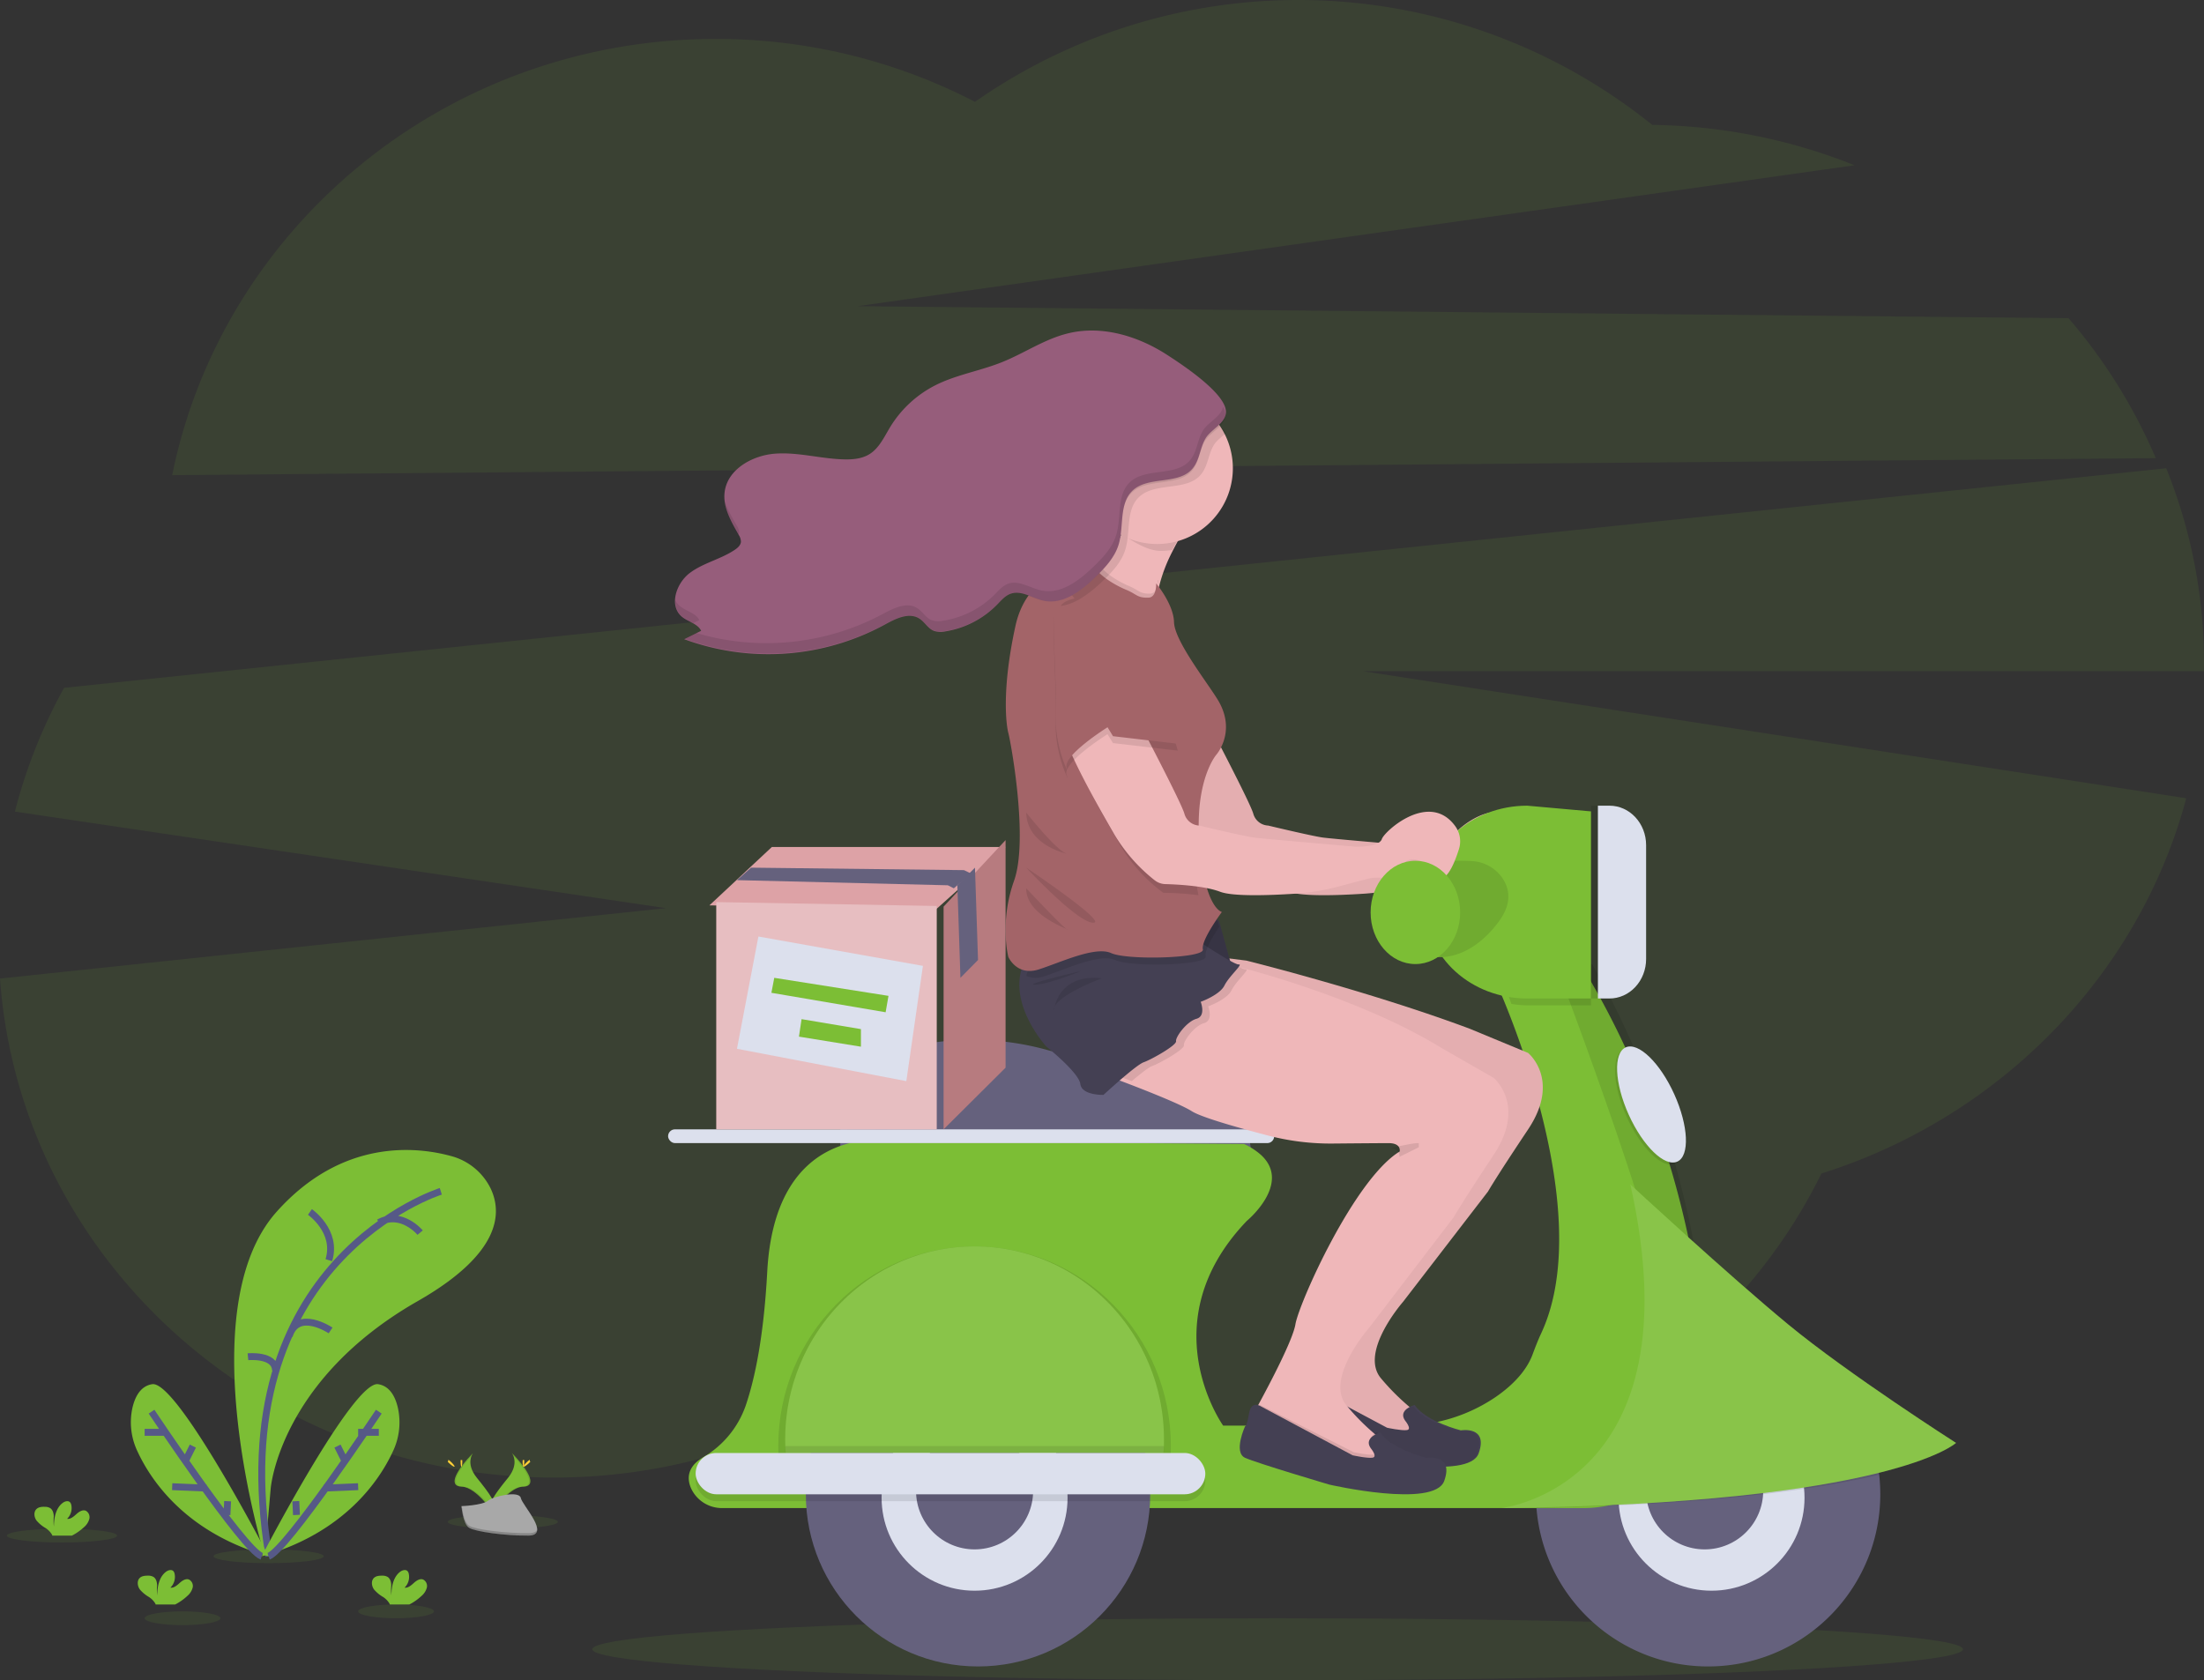 <svg xmlns="http://www.w3.org/2000/svg" width="320" height="244" viewBox="0 0 320 244">
    <rect x="0" y="0" width="320" height="244" fill="#333333" stroke="none"/>
    <g fill="none" fill-rule="evenodd">
        <path fill="#7CBE35" d="M313 66.531a78.39 78.39 0 0 0-12.67-20.324l-175.824-1.744 144.76-20.464a81.773 81.773 0 0 0-29.372-5.863c-28.438-22.879-68.43-24.24-98.338-3.349a81.541 81.541 0 0 0-37.636-9.133C64.853 5.654 32.302 32.89 25 69l288-2.469zM320 96.313A75.465 75.465 0 0 0 314.514 68L9.304 99.886a76.075 76.075 0 0 0-7.14 17.974l94.52 14.021L0 142.106c2.908 40.492 37.784 72.466 80.388 72.466 21.446 0 40.934-8.102 55.373-21.315C150.245 206.72 169.921 215 191.598 215c32.164 0 59.923-18.227 72.85-44.58 25.936-8.193 46.082-28.763 52.977-54.498l-119.526-18.45h122.089c.006-.387.012-.773.012-1.159z" opacity=".1"/>
        <ellipse cx="9" cy="223" fill="#7CBE35" opacity=".1" rx="8" ry="1"/>
        <ellipse cx="39" cy="226" fill="#7CBE35" opacity=".1" rx="8" ry="1"/>
        <ellipse cx="73" cy="221" fill="#7CBE35" opacity=".1" rx="8" ry="1"/>
        <ellipse cx="26.5" cy="235" fill="#7CBE35" opacity=".1" rx="5.5" ry="1"/>
        <ellipse cx="57.5" cy="234" fill="#7CBE35" opacity=".1" rx="5.5" ry="1"/>
        <path fill="#7CBE35" d="M38.44 226s-11.057-35.724 1.727-50.032c9.567-10.706 20.422-9.424 25.284-8.1a8.957 8.957 0 0 1 5.8 4.751c1.7 3.61 1.392 9.482-10.607 16.33-20.092 11.468-21.34 27.196-21.34 27.196L38.438 226z"/>
        <path stroke="#565987" d="M64 173s-32.157 10.032-24.946 53M45 176s4.036 2.795 2.745 7M61 179s-2.71-3.255-6-1.46M48 193.205s-4.767-3.181-6 .795M36 197.024s3.927-.392 4 1.976"/>
        <path fill="#7CBE35" d="M38 226s13.255-25.55 16.896-24.99c1.728.266 2.525 1.876 2.887 3.496a9.81 9.81 0 0 1-.722 6.236C55.186 214.813 50.118 222.586 38 226z"/>
        <path stroke="#565987" d="M55 205s-13.41 20.118-16 21M55 208h-3M52 215.894l-5 .212M49 210l1 2M42.952 218l.096 2"/>
        <path fill="#7CBE35" d="M39 226s-13.257-25.55-16.898-24.99c-1.728.266-2.525 1.876-2.888 3.496a9.789 9.789 0 0 0 .725 6.218C21.818 214.814 26.871 222.586 39 226z"/>
        <path stroke="#565987" d="M22 205s13.41 20.118 16 21M21 208h3M25 215.894l5 .212M28 210l-1 2M33.048 218l-.096 2"/>
        <path fill="#7CBE35" d="M61.224 231.738c.355-.302.615-.708.744-1.167a1.053 1.053 0 0 0-.52-1.188c-.477-.193-.988.153-1.372.5-.385.345-.83.746-1.336.672a2.172 2.172 0 0 0 .616-1.98.843.843 0 0 0-.172-.404c-.265-.294-.745-.166-1.062.064-1.01.737-1.29 2.163-1.295 3.448a6.832 6.832 0 0 1-.019-1.42c0-.474-.13-1.002-.514-1.255a1.454 1.454 0 0 0-.778-.193c-.456 0-.957.03-1.268.375-.384.43-.286 1.147.05 1.622.374.439.817.808 1.31 1.092.37.235.685.552.923.93.028.053.05.108.068.166h2.84a7.866 7.866 0 0 0 1.785-1.262zM12.224 221.75c.356-.302.616-.71.745-1.17.116-.477-.1-.974-.52-1.196-.477-.19-.985.158-1.372.505-.388.347-.828.746-1.335.672a2.173 2.173 0 0 0 .615-1.986.857.857 0 0 0-.176-.402c-.264-.296-.744-.17-1.06.064-1.01.74-1.29 2.17-1.296 3.458a6.905 6.905 0 0 1-.018-1.427c0-.475-.127-1.002-.511-1.256a1.461 1.461 0 0 0-.781-.193c-.453-.02-.957.029-1.268.376-.384.43-.283 1.15.05 1.607A4.92 4.92 0 0 0 6.61 221.9c.37.234.686.553.923.932.028.054.051.11.07.167h2.84a7.912 7.912 0 0 0 1.781-1.25zM27.224 231.738c.355-.302.615-.708.744-1.167a1.053 1.053 0 0 0-.52-1.188c-.477-.193-.988.153-1.372.5-.385.345-.83.746-1.336.672a2.172 2.172 0 0 0 .616-1.98.843.843 0 0 0-.172-.404c-.265-.294-.745-.166-1.062.064-1.01.737-1.29 2.163-1.295 3.448a6.832 6.832 0 0 1-.019-1.42c0-.474-.126-1.002-.51-1.255a1.471 1.471 0 0 0-.782-.193c-.452 0-.957.03-1.268.375-.384.43-.286 1.147.05 1.622.374.439.817.808 1.31 1.092.37.235.685.552.923.93.028.053.05.108.068.166h2.84a7.866 7.866 0 0 0 1.785-1.262zM74.305 211s1.201 1.445-.556 3.623c-1.756 2.178-3.2 4.018-2.618 5.377 0 0 2.65-4.047 4.806-4.105 2.156-.057.74-2.462-1.632-4.895z"/>
        <path fill="#000" d="M74.273 211c.106.14.19.292.25.453 2.128 2.27 3.26 4.388 1.215 4.442-1.907.051-4.19 3.145-4.738 3.926.018.061.039.118.063.179 0 0 2.68-4.047 4.861-4.105 2.181-.057.748-2.462-1.65-4.895z" opacity=".1"/>
        <path fill="#FFD037" d="M76.121 212.26c0 .409-.054.74-.121.74s-.121-.331-.121-.74c0-.407.07-.215.136-.215.067 0 .106-.192.106.216z"/>
        <path fill="#FFD037" d="M76.762 212.512c-.391.351-.732.564-.76.463-.028-.102.262-.463.654-.8.39-.339.234-.098.265 0 .03.096.232-.015-.16.337z"/>
        <path fill="#7CBE35" d="M68.693 211s-1.202 1.445.556 3.623c1.757 2.178 3.205 4.018 2.618 5.377 0 0-2.65-4.047-4.807-4.105-2.156-.057-.725-2.462 1.633-4.895z"/>
        <path fill="#000" d="M68.723 211a1.71 1.71 0 0 0-.246.453c-2.128 2.27-3.263 4.388-1.218 4.442 1.907.051 4.193 3.145 4.741 3.926-.021.061-.042.118-.067.179 0 0-2.68-4.047-4.86-4.105-2.182-.057-.735-2.462 1.65-4.895z" opacity=".1"/>
        <path fill="#FFD037" d="M66.879 212.26c0 .409.054.74.121.74s.121-.331.121-.74c0-.407-.067-.215-.133-.215-.067 0-.11-.192-.11.216zM65.244 212.512c.386.351.723.564.754.463.03-.102-.263-.463-.647-.8-.383-.339-.234-.098-.276 0-.041.096-.215-.015.169.337z"/>
        <path fill="#A8A8A8" d="M67 218.716s2.958-.095 3.847-.778c.89-.683 4.547-1.497 4.77-.404.223 1.093 4.44 5.435 1.103 5.465-3.337.03-7.752-.558-8.641-1.139-.89-.58-1.079-3.144-1.079-3.144z"/>
        <path fill="#000" d="M76.783 222.647c-3.337.027-7.757-.521-8.646-1.064-.679-.413-.948-1.897-1.036-2.583H67s.19 2.393 1.079 2.936c.89.542 5.305 1.09 8.643 1.063.966 0 1.296-.352 1.277-.861-.137.312-.5.502-1.216.509z" opacity=".2"/>
        <ellipse cx="185.5" cy="239.5" fill="#7CBE35" opacity=".1" rx="99.5" ry="4.5"/>
        <path fill="#EFB7B9" d="M175.035 104.227s6.428 12.186 6.927 13.926a2.346 2.346 0 0 0 2.167 1.736s6.404 1.533 7.935 1.739c1.53.205 14.797 1.328 14.797 1.328s3.367.104 3.775-1.123c.373-1.122 6.878-7.02 10.643-1.874.704.966.907 2.21.545 3.35-.692 2.208-2.112 5.714-3.637 3.533-2.142-3.067-4.634-2.205-4.634-.57 0 1.635-3.429 1.027-4.549 1.257-.612.126-2.718.687-4.54 1.178a33 33 0 0 1-6.465 1.077c-3.615.236-8.944.432-10.833-.282-2.28-.868-6.257-1.068-7.959-1.114a2.614 2.614 0 0 1-1.552-.558 24.244 24.244 0 0 1-5.893-6.714c-2.654-4.601-8.112-14.128-7.744-16.89.367-2.76 11.017 0 11.017 0z"/>
        <path fill="#000" d="M175.035 104.227s6.428 12.186 6.927 13.926a2.346 2.346 0 0 0 2.167 1.736s6.404 1.533 7.935 1.739c1.53.205 14.797 1.328 14.797 1.328s3.367.104 3.775-1.123c.373-1.122 6.878-7.02 10.643-1.874.704.966.907 2.21.545 3.35-.692 2.208-2.112 5.714-3.637 3.533-2.142-3.067-4.634-2.205-4.634-.57 0 1.635-3.429 1.027-4.549 1.257-.612.126-2.718.687-4.54 1.178a33 33 0 0 1-6.465 1.077c-3.615.236-8.944.432-10.833-.282-2.28-.868-6.257-1.068-7.959-1.114a2.614 2.614 0 0 1-1.552-.558 24.244 24.244 0 0 1-5.893-6.714c-2.654-4.601-8.112-14.128-7.744-16.89.367-2.76 11.017 0 11.017 0z" opacity=".05"/>
        <path d="M248 194.957c-2.859 3.157-4.963 4.4-4.864 1.069.3-10.076-17.136-55.63-17.136-55.63l5.156-.396c11.252 19.69 15.437 39.939 16.844 54.957z"/>
        <path fill="#65617D" d="M273 217.032c-.023 13.383-10.573 24.377-23.938 24.945-13.366.568-24.81-9.49-25.968-22.823a20.665 20.665 0 0 1-.076-1.212v-.022a22.613 22.613 0 0 1-.018-.909C223 203.198 234.193 192 248 192s25 11.198 25 25.011v.021z"/>
        <circle cx="248.5" cy="217.5" r="13.5" fill="#DCE0ED"/>
        <circle cx="247.5" cy="216.5" r="8.5" fill="#65617D"/>
        <path fill="#65617D" d="M182 169.761L122 171v-9.067c.538-7.298 7.853-9.859 14.497-10.66A40.624 40.624 0 0 1 152 152.463c12.73 3.456 20.84 4.125 24.835 4.19 1.809.028 3.348 1.355 3.685 3.177.19 1.037.378 2.168.553 3.282.133.873.26 1.734.374 2.536.333 2.31.553 4.112.553 4.112z"/>
        <path fill="#7CBE35" d="M229.813 219H104.874a4.923 4.923 0 0 1-4.556-2.912c-.942-2.224.375-3.642 1.78-4.474a14.026 14.026 0 0 0 6.152-7.44c1.332-3.89 2.633-9.977 3.145-19.487.527-9.837 4.13-14.7 8.023-17.058 5.028-3.04 10.541-1.9 10.541-1.9l50.658.4a9.748 9.748 0 0 1 2.474 1.595c4.513 4.154-2.068 9.577-2.068 9.577-14.13 14.762-3.433 29.725-3.433 29.725h25.92a24.05 24.05 0 0 0 13.578-4.109c3.503-2.394 4.844-4.707 5.383-6.107.4-1.072.806-2.14 1.29-3.176 6.8-14.577-1.402-38.29-4.94-47.157a81.996 81.996 0 0 0-1.47-3.492l8.13-.599 5.146-.386h.052c11.328 19.314 15.54 39.161 16.953 53.867.133 1.385.242 2.73.33 4.019a17.833 17.833 0 0 1-4.882 13.447A18.265 18.265 0 0 1 229.813 219z"/>
        <path fill="#000" d="M182 166h-59v-2h58.628c.132.676.258 1.355.372 2z" opacity=".1"/>
        <path fill="#000" d="M184 166h-63.52c-.164 0-.328-.03-.48-.087 5.054-2.757 10.596-1.723 10.596-1.723l50.918.364A9.977 9.977 0 0 1 184 166z" opacity=".1"/>
        <rect width="88" height="2" x="97" y="164" fill="#DCE0ED" rx="1"/>
        <path fill="#000" d="M248 194.957c-2.859 3.157-4.963 4.4-4.864 1.069.3-10.076-17.136-55.63-17.136-55.63l5.156-.396c11.252 19.69 15.437 39.939 16.844 54.957z" opacity=".1"/>
        <path fill="#000" d="M272.997 214.127c-2.995.712-6.69 1.435-11.25 2.11a191.85 191.85 0 0 1-5.473.713c-4.662.548-10.053 1.028-16.28 1.396-1.764.104-3.595.2-5.494.286-3.558.16-7.366.284-11.424.368l-.076-1.206v-.021c5.67-2.27 14.595-8.329 16.03-24.108a25.281 25.281 0 0 1 22.065 1.959c6.651 4.01 11.049 10.855 11.905 18.527l-.003-.024z" opacity=".1"/>
        <path fill="#7CBE35" d="M218 219s28.542-3.126 18.71-47c0 0 14.103 13.045 22.877 20.294C268.36 199.543 284 209.537 284 209.537s-9.337 8.803-66 9.463z"/>
        <path fill="#FFF" d="M218 219s28.542-3.126 18.71-47c0 0 14.103 13.045 22.877 20.294C268.36 199.543 284 209.537 284 209.537s-9.337 8.803-66 9.463z" opacity=".1"/>
        <circle cx="142" cy="217" r="25" fill="#65617D"/>
        <circle cx="141.5" cy="217.5" r="13.5" fill="#DCE0ED"/>
        <circle cx="141.5" cy="216.5" r="8.5" fill="#65617D"/>
        <path fill="#000" d="M170 209.99c0-16.01-12.76-28.99-28.5-28.99S113 193.98 113 209.99c0 .677.023 1.347.07 2.01h56.86c.047-.663.07-1.333.07-2.01z" opacity=".1"/>
        <path fill="#7CBE35" d="M169 209.055C169 193.561 156.688 181 141.5 181S114 193.561 114 209.055c0 .655.024 1.302.066 1.945h54.868c.042-.643.066-1.29.066-1.945z"/>
        <path fill="#FFF" d="M169 209.055c0 .45 0 .906-.033 1.341 0 .202-.021.402-.033.604h-54.868c0-.202-.024-.402-.033-.604a28.67 28.67 0 0 1-.033-1.341C114 193.561 126.312 181 141.5 181s27.5 12.561 27.5 28.055z" opacity=".1"/>
        <path fill="#000" d="M169 210c0 .335-.021.665-.033 1h-54.934c0-.335-.024-.665-.033-1h55z" opacity=".1"/>
        <rect width="74" height="6" x="101" y="212" fill="#000" opacity=".1" rx="3"/>
        <rect width="74" height="6" x="101" y="211" fill="#DCE0ED" rx="3"/>
        <ellipse cx="239.482" cy="160.697" fill="#000" opacity=".1" rx="3.625" ry="9.102" transform="rotate(-24.33 239.482 160.697)"/>
        <ellipse cx="239.784" cy="160.394" fill="#DCE0ED" rx="3.625" ry="9.102" transform="rotate(-24.33 239.784 160.394)"/>
        <path fill="#000" d="M231 141v5h-9.046c-.843 0-1.684-.072-2.515-.217a91.769 91.769 0 0 0-1.439-3.724l7.964-.638L231 141z" opacity=".1"/>
        <path fill="#7CBE35" d="M231 145h-9.266c-8.139 0-14.734-5.978-14.734-13.381v-1.24c0-7.39 6.595-13.379 14.734-13.379l9.266.828V145z"/>
        <path fill="#7CBE35" d="M215.73 125.301s5.422 2.935 2.302 7.903c0 0-3.826 6.358-9.842 5.756L206 125.3s7.205-.677 9.73 0z"/>
        <path fill="#000" d="M213.642 125.04a5.743 5.743 0 0 1 4.409 2.354c.965 1.354 1.542 3.328-.018 5.811 0 0-3.827 6.357-9.843 5.755L206 125.305s4.507-.437 7.642-.265zM231 117h1.68c2.938 0 5.32 2.567 5.32 5.734v16.532c0 1.52-.56 2.98-1.558 4.054-.998 1.076-2.351 1.68-3.762 1.68H231v-28z" opacity=".1"/>
        <path fill="#DCE0ED" d="M232 117h1.68c2.938 0 5.32 2.567 5.32 5.734v16.532c0 1.52-.56 2.98-1.558 4.054-.998 1.076-2.351 1.68-3.762 1.68H232v-28z"/>
        <path fill="#EFB7B9" d="M166 152.702s1.417.516 3.309 1.237c3.008 1.157 7.25 2.844 8.724 3.77 1.473.925 6.97 2.444 11.084 3.514a36.15 36.15 0 0 0 9.344 1.15c3.2-.03 7.078-.06 8.149-.06.187-.002.374.012.56.042 1.124.186 1.08.94 1.052 1.12v.04c-6.618 4.003-14.64 21.925-15.14 24.928-.376 2.253-3.682 8.497-5.312 11.482-.548 1-.903 1.634-.903 1.634l2.007 2.3 5.814 2.605 5.514 2.403s5.818.3 5.917 0c.1-.3.1-3.403.1-3.403a16.422 16.422 0 0 1-2.01-1.526 33.215 33.215 0 0 1-3.706-3.782c-3.206-3.805 3.21-11.112 3.21-11.112l12.333-16.018s1.002-1.802 5.815-9.01c4.813-7.208 0-11.113 0-11.113l-8.471-3.511c-14.692-5.49-32.413-9.89-32.413-9.89l-.252-.033-3.757-.469L166 152.702z"/>
        <path fill="#444053" d="M204.004 206.293s1.063 1.27.267 1.383c-.796.114-2.886-.344-2.886-.344l-13.254-7.067s-1.443-1.039-1.784.998c-.34 2.038-.57 1.844-.57 1.844s-1.747 3.8 0 4.588c1.746.786 12.239 3.899 12.239 3.899s15.229 3.496 16.672-.538c1.443-4.034-2.583-3.34-2.583-3.34s-5.012-1.23-6.722-3.687c-.012 0-2.48.691-1.38 2.264z"/>
        <path fill="#000" d="M221.852 152.9l-8.471-3.51c-14.693-5.49-32.415-9.889-32.415-9.889l-.252-.033-3.758-.468L166 152.698s1.417.517 3.31 1.237c3.007 1.156 7.25 2.844 8.723 3.769 1.474.925 6.97 2.444 11.086 3.513a36.163 36.163 0 0 0 9.343 1.15c3.201-.03 7.079-.06 8.15-.06.187-.002.374.012.56.042 1.125.186 1.08.94 1.052 1.12v.039c-6.618 4.002-14.641 21.92-15.14 24.922-.376 2.252-3.683 8.495-5.313 11.48l-.22.402c-.436-.072-.98.084-1.173 1.219-.34 1.988-.565 1.801-.565 1.801s-1.73 3.715 0 4.483c1.73.77 12.11 3.81 12.11 3.81s15.081 3.418 16.51-.525c1.43-3.942-2.557-3.264-2.557-3.264s-4.963-1.2-6.657-3.603c-.15.044-.297.098-.44.162-.177-.144-.366-.3-.568-.474a33.212 33.212 0 0 1-3.706-3.78c-3.207-3.805 3.21-11.11 3.21-11.11l12.334-16.014s1.002-1.801 5.815-9.008c4.813-7.206-.012-11.11-.012-11.11z" opacity=".05"/>
        <path fill="#EFB7B9" d="M156 86.344l.45.586.253.326 1.571 2.035s3.75 1.239 7.038 2.041c3.425.833 6.345 1.196 4.024-.796-1.441-1.236-1.536-3.304-1.011-5.522a23.247 23.247 0 0 1 1.885-4.912 40.924 40.924 0 0 1 2.79-4.738 69.834 69.834 0 0 0-6.55-4.14c-2.715-1.446-4.944-2.078-3.53.784.907 1.83.61 3.887-.237 5.855-.066.155-.137.305-.21.466a21.025 21.025 0 0 1-2.8 4.238A32.988 32.988 0 0 1 156 86.344z"/>
        <path fill="#444053" d="M174.943 132l2.064 1.775L179 141h-3.327L172 136.499z"/>
        <path fill="#000" d="M172 136.499l2.222 2.72 1.451 1.781H179l-.34-1.236-1.453-5.264-.2-.725-2.064-1.775-2.818 4.306z" opacity=".1"/>
        <path fill="#000" d="M172 136.499l2.222 2.72 1.451 1.781H179l-.34-1.236-1.453-5.264-.2-.725-2.064-1.775-2.818 4.306z" opacity=".1"/>
        <path fill="#EFB7B9" d="M161 156.327s1.417.52 3.31 1.245c3.007 1.164 7.25 2.864 8.723 3.795 1.474.931 6.97 2.461 11.086 3.537a35.928 35.928 0 0 0 9.343 1.161c3.201-.03 7.079-.06 8.15-.06.187-.002.374.012.56.042 1.124.188 1.08.947 1.052 1.128v.04c-6.618 4.03-14.641 22.07-15.14 25.094-.376 2.268-3.683 8.553-5.313 11.559-.548 1.007-.903 1.645-.903 1.645l2.007 2.316 5.812 2.618 5.514 2.419s5.818.302 5.917 0c.1-.303.1-3.426.1-3.426-.708-.46-1.38-.973-2.01-1.536a33.334 33.334 0 0 1-3.706-3.806c-3.207-3.831 3.21-11.187 3.21-11.187l12.334-16.124s1.002-1.815 5.815-9.07c4.813-7.257 0-11.188 0-11.188l-7.72-4.435c-12.033-7.356-28.981-11.59-28.981-11.59l-.253-.032-3.757-.472L161 156.327z"/>
        <path fill="#000" d="M182 205.625l2.074 2.28 6.01 2.581 5.698 2.382s6.013.297 6.115 0c.103-.298.103-3.373.103-3.373a16.923 16.923 0 0 1-2.077-1.512c-.643.33-1.374.95-.668 1.908 0 0 1.088 1.226.273 1.34-.814.113-2.953-.334-2.953-.334l-13.565-6.846-.077-.051-.933 1.625z" opacity=".1"/>
        <path fill="#444053" d="M199.013 210.3s1.064 1.268.265 1.385c-.8.117-2.888-.348-2.888-.348l-13.258-7.073s-1.443-1.037-1.787 1c-.343 2.035-.568 1.845-.568 1.845s-1.748 3.807 0 4.594c1.747.788 12.233 3.89 12.233 3.89s15.234 3.498 16.678-.537c1.443-4.035-2.584-3.346-2.584-3.346s-5.015-1.23-6.723-3.691c.009.012-2.471.704-1.368 2.282z"/>
        <path fill="#000" d="M162 76.923c1.703 1.192 4.301 3.077 6.52 3.077.572 0 1.143-.046 1.708-.137A40.348 40.348 0 0 1 173 75.237s-12.962-9.135-10.016-3.276c.972 1.948.015 2.904-.984 4.962z" opacity=".1"/>
        <path fill="#EFB7B9" d="M157 68.005a10.98 10.98 0 0 0 6.09 9.838 11 11 0 1 0-6.09-9.845v.007z"/>
        <path fill="#000" d="M161 155.795s1.424.503 3.325 1.205c1.194-1.018 2.418-2 2.929-2.18 1.109-.391 4.736-2.439 4.636-3.024-.1-.585 1.511-2.825 2.92-3.217 1.408-.392.604-2.437.604-2.437s2.72-.974 3.398-2.34c.677-1.365 2.75-3.12 2.043-3.021a2.238 2.238 0 0 1-.858-.325L176.22 140 161 155.795z" opacity=".1"/>
        <path fill="#444053" d="M151.93 151.993s4.707 3.75 4.925 5.426c.218 1.675 3.36 1.58 3.36 1.58s4.707-4.342 5.83-4.736c1.123-.393 4.808-2.468 4.707-3.06-.101-.592 1.534-2.86 2.964-3.256 1.43-.396.614-2.465.614-2.465s2.761-.986 3.448-2.368c.688-1.382 2.793-3.158 2.075-3.057-.203.026-.85-.296-1.673-.767a93.184 93.184 0 0 1-3.332-2.072c-1.104-.722-1.948-1.296-1.948-1.296s-.482-.083-1.307-.199c-4.453-.621-18.954-2.207-22.32 2.96a7.695 7.695 0 0 0-.997 2.211c-1.507 5.505 3.654 11.1 3.654 11.1z"/>
        <path fill="#000" d="M157 141s-4.912 2-6.743 2c-1.832 0 6.743-2 6.743-2zM160 142.063s-6.986 2.57-6.986 4.588c0 2.018-.653-5.407 6.986-4.588zM177.05 131.932l-.1.136a.302.302 0 0 0 .1-.136zM156 85.605l.445.56.25.31 1.552 1.941s3.706 1.182 6.955 1.947c3.384.795 6.27 1.14 3.976-.76-1.424-1.178-1.518-3.15-1-5.266l-.102-.131s.103 1.961-1.066 1.999c-1.577.05-1.597-.477-3.05-1.086-1.872-.785-3.791-2.098-4.33-3.119a32.008 32.008 0 0 1-3.63 3.605z" opacity=".1"/>
        <path fill="#000" d="M149 141.722c.824.349 1.752.37 2.591.06 3.12-1 8.054-3.408 10.367-2.354 1.854.845 9.322.82 12.08.111.685-.177 1.078-.395 1.017-.653a1.782 1.782 0 0 1 .106-.877c.32-1.015 1.19-2.425 1.839-3.398l-.2-.758-2.047-1.853-2.796 4.491c-4.382-.629-18.654-2.233-21.966 2.994a7.891 7.891 0 0 0-.991 2.237z" opacity=".1"/>
        <path fill="#A36468" d="M146.403 138.973s1.228 2.815 4.399 1.81c3.17-1.004 8.187-3.433 10.538-2.371 2.352 1.062 13.612.76 13.305-.546-.307-1.307 2.762-5.432 2.762-5.432s-1.676-.301-2.713-5.681a34.766 34.766 0 0 1-.409-2.691 33.67 33.67 0 0 1-.178-6.258c.415-5.824 2.49-8.201 2.49-8.201s2.864-3.217.408-7.643c-1.286-2.32-6.477-8.75-6.548-11.617-.064-2.6-2.594-5.624-2.594-5.624s.108 2.034-1.117 2.073c-1.651.051-1.673-.495-3.195-1.125-2.238-.93-4.538-2.568-4.688-3.663 0 0-9.381-.462-11.429 8.892-2.047 9.353-1.329 14.483-1.022 15.59.307 1.107 2.966 15.388.817 21.423-2.15 6.034-.826 11.064-.826 11.064z"/>
        <path fill="#000" d="M162.612 122.67a23.02 23.02 0 0 0 6.299 6.985c1.701.014 3.4.13 5.089.345-.145-.767-.29-1.64-.387-2.632a33.983 33.983 0 0 1-.168-6.12 2.221 2.221 0 0 1-1.14-1.428c-.486-1.673-4.81-9.64-4.81-9.64s-10.118-2.655-10.47 0c-.352 2.656 3.065 8.064 5.587 12.49z" opacity=".1"/>
        <path fill="#EFB7B9" d="M165.035 104.227s6.427 12.186 6.926 13.926a2.345 2.345 0 0 0 2.167 1.736s6.403 1.533 7.933 1.739c1.53.205 14.803 1.328 14.803 1.328s3.367.104 3.774-1.123c.373-1.122 6.877-7.02 10.641-1.874.704.966.907 2.21.545 3.35-.692 2.208-2.112 5.714-3.636 3.533-2.142-3.067-4.633-2.205-4.633-.57 0 1.635-3.428 1.027-4.548 1.257-.612.126-2.718.687-4.539 1.178-2.119.574-4.289.934-6.479 1.077-3.614.236-8.943.432-10.831-.282-2.277-.868-6.253-1.068-7.957-1.114a2.613 2.613 0 0 1-1.552-.558 24.243 24.243 0 0 1-5.888-6.714c-2.654-4.601-8.11-14.128-7.743-16.89.367-2.76 11.017 0 11.017 0z"/>
        <path fill="#000" d="M162.597 88.464s3.376 5.585 4.94 9.573c1.563 3.988 3.463 10.97 3.463 10.97l-9.406-1.098-.798-1.295s-6.717 4.188-5.915 5.983c.801 1.795-1.8-2.692-1.6-7.778.201-5.086-.723-14.162 0-16.355.723-2.193 7.104-1.696 9.316 0z" opacity=".1"/>
        <path fill="#A36468" d="M153.291 103.818c-.201 5.086 2.401 9.574 1.6 7.779-.802-1.795 5.916-5.984 5.916-5.984l.79 1.296 9.403 1.098s-1.9-6.983-3.464-10.971a60.931 60.931 0 0 0-3.217-6.582c-.964-1.744-1.723-2.992-1.723-2.992-1.294-.996-4.04-1.58-6.231-1.442-.342.02-.682.06-1.018.123-.9.176-1.627.517-1.948 1.056-.049.083-.09.171-.12.263-.72 2.193.204 11.27.012 16.356z"/>
        <path fill="#000" d="M149 118s4.609 5.84 6 6c-.01.013-5.923-1.2-6-6zM149 126s7.345 7.921 9.696 8c2.35.078-9.696-8-9.696-8zM149.001 129s5.633 6 5.985 6c.352 0-6.083-2.08-5.985-6zM154 88a7.056 7.056 0 0 0 2.284-.741c.267-.136.532-.286.79-.446a18.577 18.577 0 0 0 2.837-2.26c1.431-1.347 2.86-2.817 3.45-4.664.134-.426.231-.861.293-1.302.355-2.317.056-4.875 1.767-6.45a4.08 4.08 0 0 1 1.092-.715c2.427-1.118 5.946-.395 7.757-2.41 1.15-1.278 1.123-3.053 2.006-4.442.386-.602 1.096-1.123 1.724-1.678-2.504-3.692-7.07-5.545-11.545-4.683-4.474.86-7.962 4.264-8.818 8.603-.856 4.34 1.09 8.748 4.922 11.145-.068.154-.143.302-.22.461-2.138 4.219-6.793 7.919-6.793 7.919l.473.578c-.943.208-1.686.543-2.019 1.085z" opacity=".1"/>
        <path fill="#965D7B" d="M173.095 68.1c-2.063 2.364-6.398.987-8.668 3.153-1.993 1.898-1.2 5.21-2.014 7.839-.579 1.867-1.977 3.35-3.379 4.715-2.041 1.987-4.652 4.003-7.443 3.434-1.654-.338-3.275-1.575-4.875-1.006-.795.287-1.365.975-1.959 1.581a13.5 13.5 0 0 1-7.485 3.872c-.563.127-1.15.1-1.697-.079-.853-.347-1.314-1.28-2.09-1.776-1.524-.975-3.48.024-5.061.896a35.415 35.415 0 0 1-29.09 2.093l2.465-1.219c-.524-1.07-1.94-1.304-2.843-2.087-1.858-1.611-.764-4.834 1.2-6.312 1.966-1.477 4.51-1.992 6.545-3.372.414-.28.835-.652.875-1.149a1.828 1.828 0 0 0-.333-1.017c-1.084-1.91-2.285-3.96-2.04-6.145.37-3.35 4.03-5.41 7.39-5.645 3.36-.234 6.688.777 10.054.835 1.22.022 2.496-.097 3.54-.728 1.46-.877 2.194-2.55 3.081-4.003a16.35 16.35 0 0 1 6.55-6.038c3.047-1.538 6.496-2.077 9.664-3.35 3.236-1.298 6.18-3.352 9.564-4.177 4.914-1.219 10.179.374 14.423 3.128 2.044 1.325 8.573 5.578 8.53 8.299-.033 1.614-2.132 2.489-2.927 3.756-.878 1.416-.85 3.21-1.977 4.502z"/>
        <g fill="#000" opacity=".1">
            <path d="M106.973 76.325c.208.295.324.643.332 1.002-.012.127-.048.25-.107.363-.894-1.554-1.825-3.201-1.974-4.935.396 1.239 1.092 2.43 1.75 3.57zM98.7 87.995c.897.771 2.311 1.002 2.838 2.055l-.87.426a9.815 9.815 0 0 1-1.664-.981 2.803 2.803 0 0 1-.95-2.331c.156.318.375.6.646.831zM128.12 89.192c1.579-.858 3.535-1.842 5.053-.882.772.489 1.235 1.407 2.086 1.749.547.176 1.131.203 1.692.078a13.552 13.552 0 0 0 7.476-3.813c.59-.6 1.16-1.275 1.956-1.557 1.588-.561 3.206.657 4.867.99 2.787.561 5.39-1.425 7.431-3.381 1.4-1.341 2.793-2.805 3.37-4.644.816-2.589.025-5.85 2.014-7.719 2.273-2.133 6.592-.777 8.654-3.105 1.123-1.272 1.098-3.039 1.962-4.422.73-1.167 2.622-1.995 2.89-3.402.21.367.325.779.338 1.2-.034 1.59-2.13 2.451-2.923 3.699-.864 1.383-.84 3.15-1.962 4.422-2.063 2.328-6.388.972-8.654 3.105-1.99 1.869-1.199 5.13-2.014 7.719-.578 1.839-1.971 3.3-3.37 4.644-2.042 1.956-4.645 3.942-7.432 3.381-1.654-.333-3.273-1.551-4.867-.99-.797.282-1.365.96-1.955 1.557a13.552 13.552 0 0 1-7.477 3.813 3.227 3.227 0 0 1-1.692-.078c-.851-.342-1.314-1.26-2.086-1.749-1.521-.96-3.474.024-5.053.882a35.797 35.797 0 0 1-29.043 2.061l1.7-.831a35.864 35.864 0 0 0 27.04-2.727z"/>
        </g>
        <path fill="#000" d="M203.175 168l2.825-1.4v-.548c0-.21-2.254.255-4 .65 1.256.228 1.206 1.092 1.175 1.298z" opacity=".1"/>
        <ellipse cx="205.5" cy="132.5" fill="#7CBE35" rx="6.5" ry="7.5"/>
        <path fill="#DDA2A6" d="M146 123l-10.03 9-32.97-.524 9.066-8.476z"/>
        <path fill="#B77B7F" d="M146 155.049V122l-9 9.66V164z"/>
        <path fill="#DDA2A6" d="M104 131v33h32v-32.436z"/>
        <path fill="#FFF" d="M104 131v33h32v-32.436z" opacity=".3"/>
        <path fill="#DCE0ED" d="M134 140.263L110.114 136 107 152.304 131.591 157z"/>
        <path fill="#7CBE35" d="M129 144.618L112.415 142l-.415 2.173L128.585 147zM125 149.448L116.38 148l-.38 2.539 9 1.461z"/>
        <path fill="#65617D" d="M142 139.409L141.557 126 139 128.56l.446 13.44z"/>
        <path fill="#65617D" d="M109.049 126l30.912.36 1.039.504-2.515 2.136-.868-.44-30.617-.747z"/>
    </g>
</svg>

